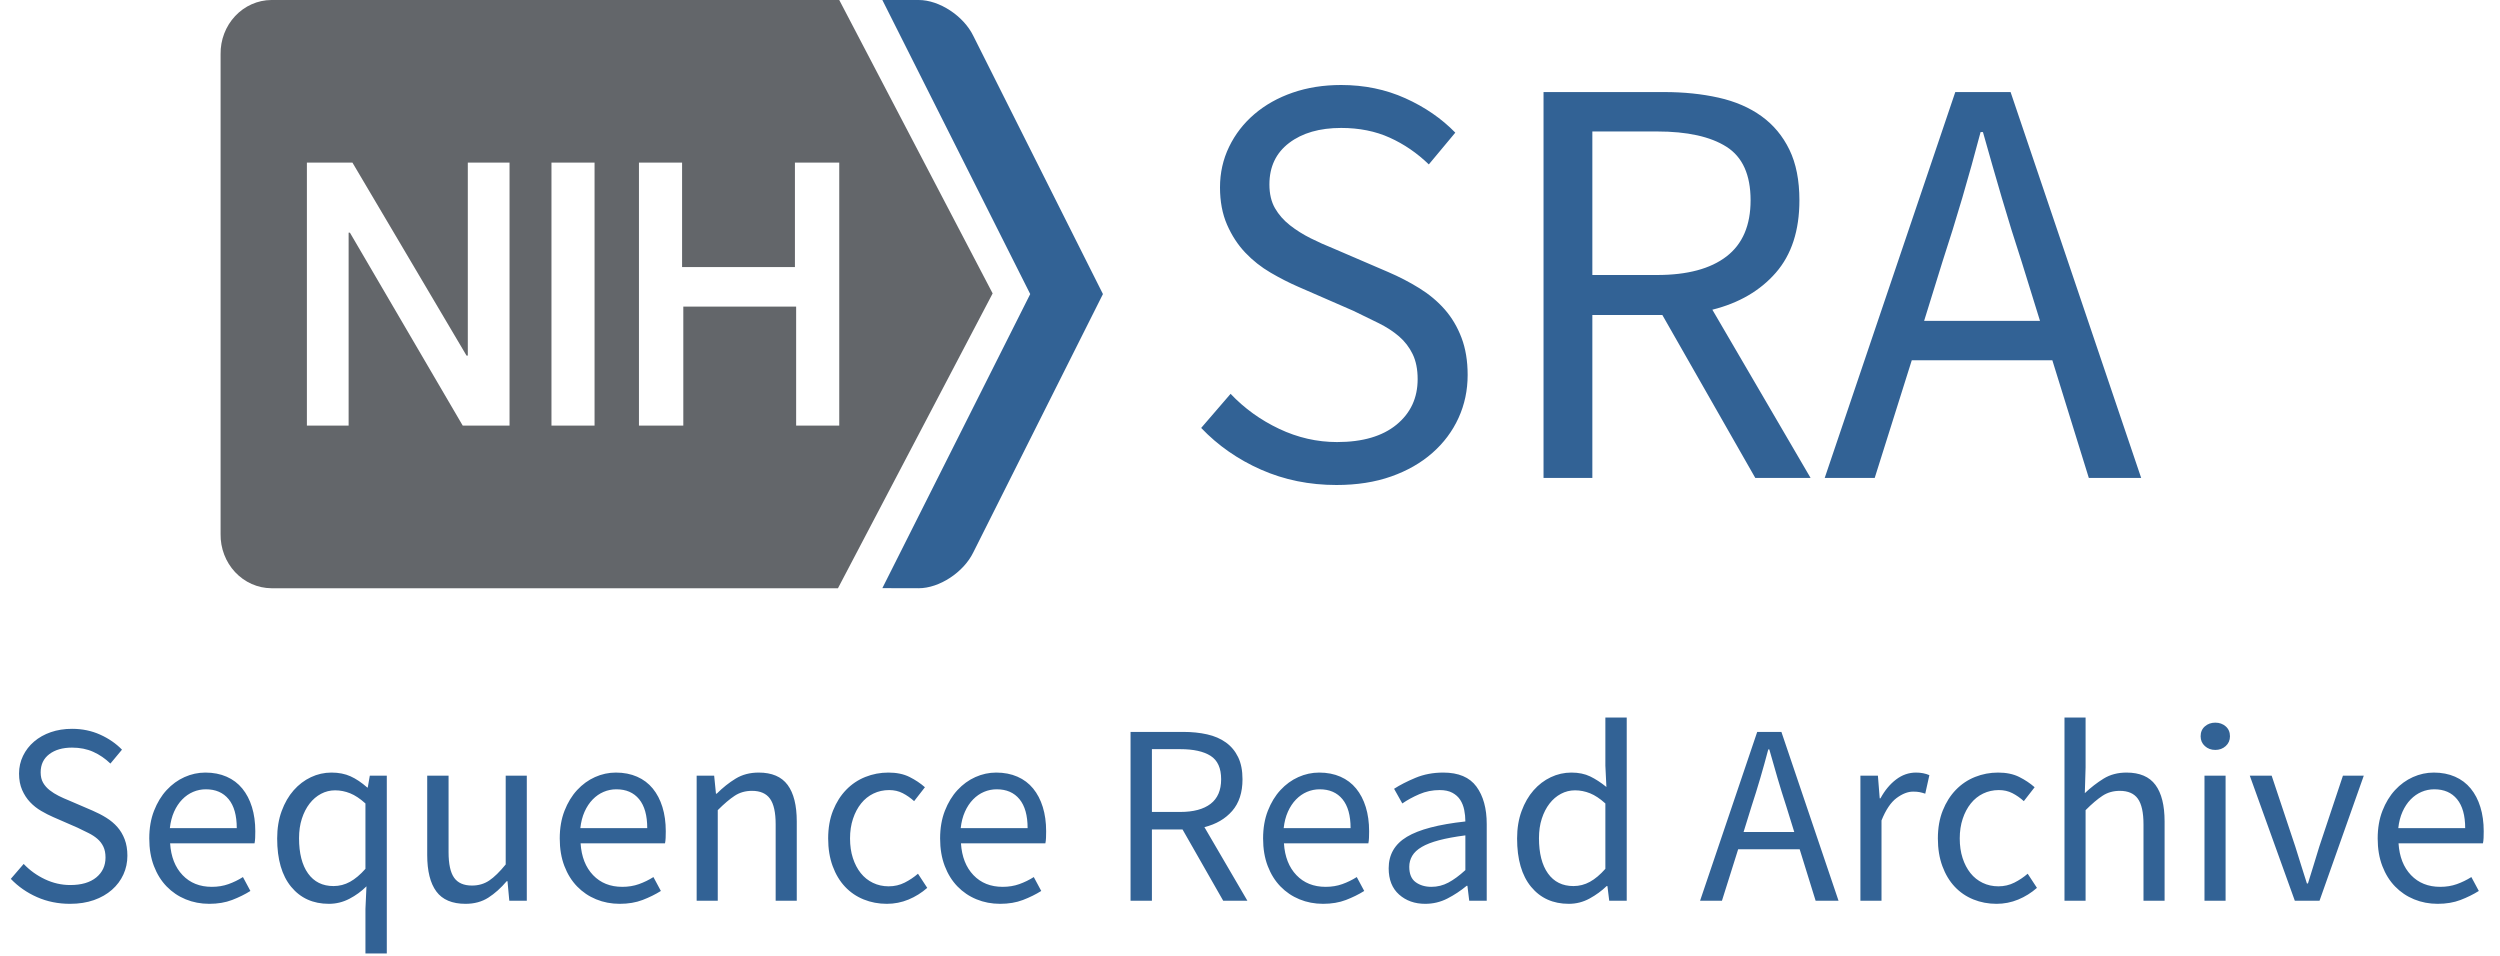 <?xml version="1.0" encoding="UTF-8"?>
<svg width="136px" height="52px" viewBox="0 0 136 52" version="1.1" xmlns="http://www.w3.org/2000/svg" xmlns:xlink="http://www.w3.org/1999/xlink">
    <!-- Generator: sketchtool 53.2 (72643) - https://sketchapp.com -->
    <title>B1890821-5786-47A0-AE66-90ED3619E2D8</title>
    <desc>Created with sketchtool.</desc>
    <g id="List-Resources" stroke="none" stroke-width="1" fill="none" fill-rule="evenodd">
        <g id="list-resources" transform="translate(-224, -485)" fill-rule="nonzero">
            <g id="sra-logo" transform="translate(214, 459)">
                <g id="sra" transform="translate(10, 21)">
                    <path d="M72.704,31.384 C71.232,31.384 69.867,31.107 68.608,30.552 C67.349,29.997 66.261,29.24 65.344,28.28 L66.944,26.424 C67.691,27.213 68.571,27.848 69.584,28.328 C70.597,28.808 71.648,29.048 72.736,29.048 C74.123,29.048 75.2,28.733 75.968,28.104 C76.736,27.475 77.12,26.648 77.12,25.624 C77.12,25.091 77.029,24.637 76.848,24.264 C76.667,23.891 76.421,23.571 76.112,23.304 C75.803,23.037 75.435,22.797 75.008,22.584 C74.581,22.371 74.123,22.147 73.632,21.912 L70.624,20.6 C70.133,20.387 69.632,20.131 69.12,19.832 C68.608,19.533 68.149,19.171 67.744,18.744 C67.339,18.317 67.008,17.811 66.752,17.224 C66.496,16.637 66.368,15.96 66.368,15.192 C66.368,14.403 66.533,13.667 66.864,12.984 C67.195,12.301 67.653,11.709 68.24,11.208 C68.827,10.707 69.52,10.317 70.32,10.04 C71.12,9.763 72,9.624 72.96,9.624 C74.219,9.624 75.381,9.864 76.448,10.344 C77.515,10.824 78.421,11.448 79.168,12.216 L77.728,13.944 C77.088,13.325 76.379,12.84 75.6,12.488 C74.821,12.136 73.941,11.96 72.96,11.96 C71.787,11.96 70.843,12.232 70.128,12.776 C69.413,13.32 69.056,14.072 69.056,15.032 C69.056,15.544 69.157,15.976 69.36,16.328 C69.563,16.68 69.835,16.989 70.176,17.256 C70.517,17.523 70.891,17.757 71.296,17.96 C71.701,18.163 72.117,18.349 72.544,18.52 L75.52,19.8 C76.117,20.056 76.683,20.349 77.216,20.68 C77.749,21.011 78.208,21.395 78.592,21.832 C78.976,22.269 79.28,22.781 79.504,23.368 C79.728,23.955 79.84,24.632 79.84,25.4 C79.84,26.232 79.675,27.011 79.344,27.736 C79.013,28.461 78.539,29.096 77.92,29.64 C77.301,30.184 76.555,30.611 75.68,30.92 C74.805,31.229 73.813,31.384 72.704,31.384 Z M83.968,31 L83.968,10.008 L90.528,10.008 C91.595,10.008 92.581,10.109 93.488,10.312 C94.395,10.515 95.173,10.851 95.824,11.32 C96.475,11.789 96.981,12.397 97.344,13.144 C97.707,13.891 97.888,14.808 97.888,15.896 C97.888,17.539 97.461,18.851 96.608,19.832 C95.755,20.813 94.603,21.485 93.152,21.848 L98.496,31 L95.488,31 L90.432,22.136 L86.624,22.136 L86.624,31 L83.968,31 Z M86.624,19.96 L90.144,19.96 C91.787,19.96 93.045,19.624 93.92,18.952 C94.795,18.28 95.232,17.261 95.232,15.896 C95.232,14.509 94.795,13.539 93.92,12.984 C93.045,12.429 91.787,12.152 90.144,12.152 L86.624,12.152 L86.624,19.96 Z M105.664,19.256 L104.672,22.456 L110.976,22.456 L109.984,19.256 C109.6,18.083 109.237,16.915 108.896,15.752 C108.555,14.589 108.213,13.4 107.872,12.184 L107.744,12.184 C107.424,13.4 107.093,14.589 106.752,15.752 C106.411,16.915 106.048,18.083 105.664,19.256 Z M99.264,31 L106.368,10.008 L109.376,10.008 L116.48,31 L113.632,31 L111.648,24.6 L104,24.6 L101.984,31 L99.264,31 Z" id="SRA" fill="#326295"></path>
                    <g id="nih" transform="translate(12, 5)">
                        <path d="M33.655,8.845 L33.655,23.152 L31.31,23.152 L31.31,16.68 L25.172,16.68 L25.172,23.152 L22.759,23.152 L22.759,8.845 L25.105,8.845 L25.105,14.527 L31.244,14.527 L31.244,8.845 L33.655,8.845 Z M20.344,23.152 L18,23.152 L18,8.845 L20.344,8.845 L20.344,23.152 Z M15.655,23.152 L13.172,23.152 L7.035,12.656 L6.965,12.656 L6.965,23.152 L4.695,23.152 L4.695,8.845 L7.172,8.845 L13.379,19.344 L13.449,19.344 L13.449,8.845 L15.719,8.845 L15.719,23.152 L15.655,23.152 Z M42,15.962 L33.655,0 L2.759,0 C2.018,0.006 1.309,0.321 0.791,0.875 C0.273,1.428 -0.012,2.175 0,2.948 L0,29.052 C-0.012,29.825 0.273,30.572 0.791,31.125 C1.309,31.679 2.018,31.994 2.759,32 L33.585,32 L42,15.962 Z" id="Shape" fill="#63666A"></path>
                        <path d="M36,31.995 L44.044,15.997 L36,0 L37.978,0 C39.099,0 40.418,0.865 40.945,1.946 L48,15.997 L40.945,30.054 C40.418,31.135 39.099,32 37.978,32 L36,31.995 Z" id="Path" fill="#326295"></path>
                    </g>
                    <path d="M3.808,54.168 C3.164,54.168 2.567,54.047 2.016,53.804 C1.465,53.561 0.989,53.23 0.588,52.81 L1.288,51.998 C1.615,52.343 2,52.621 2.443,52.831 C2.886,53.041 3.346,53.146 3.822,53.146 C4.429,53.146 4.9,53.008 5.236,52.733 C5.572,52.458 5.74,52.096 5.74,51.648 C5.74,51.415 5.7,51.216 5.621,51.053 C5.542,50.89 5.434,50.75 5.299,50.633 C5.164,50.516 5.003,50.411 4.816,50.318 C4.629,50.225 4.429,50.127 4.214,50.024 L2.898,49.45 C2.683,49.357 2.464,49.245 2.24,49.114 C2.016,48.983 1.815,48.825 1.638,48.638 C1.461,48.451 1.316,48.23 1.204,47.973 C1.092,47.716 1.036,47.42 1.036,47.084 C1.036,46.739 1.108,46.417 1.253,46.118 C1.398,45.819 1.598,45.56 1.855,45.341 C2.112,45.122 2.415,44.951 2.765,44.83 C3.115,44.709 3.5,44.648 3.92,44.648 C4.471,44.648 4.979,44.753 5.446,44.963 C5.913,45.173 6.309,45.446 6.636,45.782 L6.006,46.538 C5.726,46.267 5.416,46.055 5.075,45.901 C4.734,45.747 4.349,45.67 3.92,45.67 C3.407,45.67 2.994,45.789 2.681,46.027 C2.368,46.265 2.212,46.594 2.212,47.014 C2.212,47.238 2.256,47.427 2.345,47.581 C2.434,47.735 2.553,47.87 2.702,47.987 C2.851,48.104 3.015,48.206 3.192,48.295 C3.369,48.384 3.551,48.465 3.738,48.54 L5.04,49.1 C5.301,49.212 5.549,49.34 5.782,49.485 C6.015,49.63 6.216,49.798 6.384,49.989 C6.552,50.18 6.685,50.404 6.783,50.661 C6.881,50.918 6.93,51.214 6.93,51.55 C6.93,51.914 6.858,52.255 6.713,52.572 C6.568,52.889 6.361,53.167 6.09,53.405 C5.819,53.643 5.493,53.83 5.11,53.965 C4.727,54.1 4.293,54.168 3.808,54.168 Z M11.382,54.168 C10.925,54.168 10.498,54.086 10.101,53.923 C9.704,53.76 9.359,53.526 9.065,53.223 C8.771,52.92 8.54,52.549 8.372,52.11 C8.204,51.671 8.12,51.172 8.12,50.612 C8.12,50.052 8.206,49.55 8.379,49.107 C8.552,48.664 8.78,48.288 9.065,47.98 C9.35,47.672 9.674,47.436 10.038,47.273 C10.402,47.11 10.78,47.028 11.172,47.028 C11.601,47.028 11.986,47.103 12.327,47.252 C12.668,47.401 12.952,47.616 13.181,47.896 C13.41,48.176 13.585,48.512 13.706,48.904 C13.827,49.296 13.888,49.735 13.888,50.22 C13.888,50.341 13.886,50.46 13.881,50.577 C13.876,50.694 13.865,50.794 13.846,50.878 L9.254,50.878 C9.301,51.606 9.527,52.182 9.933,52.607 C10.339,53.032 10.869,53.244 11.522,53.244 C11.849,53.244 12.15,53.195 12.425,53.097 C12.7,52.999 12.964,52.871 13.216,52.712 L13.622,53.468 C13.323,53.655 12.992,53.818 12.628,53.958 C12.264,54.098 11.849,54.168 11.382,54.168 Z M9.24,50.052 L12.88,50.052 C12.88,49.361 12.733,48.836 12.439,48.477 C12.145,48.118 11.732,47.938 11.2,47.938 C10.957,47.938 10.726,47.985 10.507,48.078 C10.288,48.171 10.089,48.309 9.912,48.491 C9.735,48.673 9.588,48.895 9.471,49.156 C9.354,49.417 9.277,49.716 9.24,50.052 Z M19.88,56.87 L19.88,54.448 L19.936,53.216 C19.665,53.487 19.355,53.713 19.005,53.895 C18.655,54.077 18.284,54.168 17.892,54.168 C17.033,54.168 16.35,53.86 15.841,53.244 C15.332,52.628 15.078,51.751 15.078,50.612 C15.078,50.061 15.16,49.564 15.323,49.121 C15.486,48.678 15.703,48.302 15.974,47.994 C16.245,47.686 16.557,47.448 16.912,47.28 C17.267,47.112 17.64,47.028 18.032,47.028 C18.424,47.028 18.769,47.096 19.068,47.231 C19.367,47.366 19.67,47.569 19.978,47.84 L20.006,47.84 L20.118,47.196 L21.042,47.196 L21.042,56.87 L19.88,56.87 Z M18.144,53.202 C18.461,53.202 18.76,53.125 19.04,52.971 C19.32,52.817 19.6,52.581 19.88,52.264 L19.88,48.708 C19.591,48.447 19.313,48.262 19.047,48.155 C18.781,48.048 18.508,47.994 18.228,47.994 C17.957,47.994 17.703,48.057 17.465,48.183 C17.227,48.309 17.019,48.486 16.842,48.715 C16.665,48.944 16.525,49.217 16.422,49.534 C16.319,49.851 16.268,50.206 16.268,50.598 C16.268,51.419 16.431,52.059 16.758,52.516 C17.085,52.973 17.547,53.202 18.144,53.202 Z M25.326,54.168 C24.598,54.168 24.068,53.944 23.737,53.496 C23.406,53.048 23.24,52.385 23.24,51.508 L23.24,47.196 L24.402,47.196 L24.402,51.354 C24.402,51.998 24.502,52.462 24.703,52.747 C24.904,53.032 25.228,53.174 25.676,53.174 C26.031,53.174 26.343,53.083 26.614,52.901 C26.885,52.719 27.183,52.427 27.51,52.026 L27.51,47.196 L28.658,47.196 L28.658,54 L27.706,54 L27.608,52.936 L27.566,52.936 C27.249,53.309 26.915,53.608 26.565,53.832 C26.215,54.056 25.802,54.168 25.326,54.168 Z M33.712,54.168 C33.255,54.168 32.828,54.086 32.431,53.923 C32.034,53.76 31.689,53.526 31.395,53.223 C31.101,52.92 30.87,52.549 30.702,52.11 C30.534,51.671 30.45,51.172 30.45,50.612 C30.45,50.052 30.536,49.55 30.709,49.107 C30.882,48.664 31.11,48.288 31.395,47.98 C31.68,47.672 32.004,47.436 32.368,47.273 C32.732,47.11 33.11,47.028 33.502,47.028 C33.931,47.028 34.316,47.103 34.657,47.252 C34.998,47.401 35.282,47.616 35.511,47.896 C35.74,48.176 35.915,48.512 36.036,48.904 C36.157,49.296 36.218,49.735 36.218,50.22 C36.218,50.341 36.216,50.46 36.211,50.577 C36.206,50.694 36.195,50.794 36.176,50.878 L31.584,50.878 C31.631,51.606 31.857,52.182 32.263,52.607 C32.669,53.032 33.199,53.244 33.852,53.244 C34.179,53.244 34.48,53.195 34.755,53.097 C35.03,52.999 35.294,52.871 35.546,52.712 L35.952,53.468 C35.653,53.655 35.322,53.818 34.958,53.958 C34.594,54.098 34.179,54.168 33.712,54.168 Z M31.57,50.052 L35.21,50.052 C35.21,49.361 35.063,48.836 34.769,48.477 C34.475,48.118 34.062,47.938 33.53,47.938 C33.287,47.938 33.056,47.985 32.837,48.078 C32.618,48.171 32.419,48.309 32.242,48.491 C32.065,48.673 31.918,48.895 31.801,49.156 C31.684,49.417 31.607,49.716 31.57,50.052 Z M37.898,54 L37.898,47.196 L38.85,47.196 L38.948,48.176 L38.99,48.176 C39.317,47.849 39.66,47.576 40.019,47.357 C40.378,47.138 40.796,47.028 41.272,47.028 C41.991,47.028 42.516,47.252 42.847,47.7 C43.178,48.148 43.344,48.811 43.344,49.688 L43.344,54 L42.196,54 L42.196,49.842 C42.196,49.198 42.093,48.734 41.888,48.449 C41.683,48.164 41.356,48.022 40.908,48.022 C40.553,48.022 40.241,48.111 39.97,48.288 C39.699,48.465 39.391,48.727 39.046,49.072 L39.046,54 L37.898,54 Z M48.244,54.168 C47.796,54.168 47.376,54.089 46.984,53.93 C46.592,53.771 46.254,53.54 45.969,53.237 C45.684,52.934 45.46,52.56 45.297,52.117 C45.134,51.674 45.052,51.172 45.052,50.612 C45.052,50.043 45.141,49.536 45.318,49.093 C45.495,48.65 45.733,48.274 46.032,47.966 C46.331,47.658 46.678,47.425 47.075,47.266 C47.472,47.107 47.889,47.028 48.328,47.028 C48.776,47.028 49.159,47.107 49.476,47.266 C49.793,47.425 50.073,47.611 50.316,47.826 L49.728,48.582 C49.532,48.405 49.324,48.26 49.105,48.148 C48.886,48.036 48.641,47.98 48.37,47.98 C48.062,47.98 47.777,48.043 47.516,48.169 C47.255,48.295 47.031,48.475 46.844,48.708 C46.657,48.941 46.51,49.219 46.403,49.541 C46.296,49.863 46.242,50.22 46.242,50.612 C46.242,51.004 46.293,51.359 46.396,51.676 C46.499,51.993 46.641,52.266 46.823,52.495 C47.005,52.724 47.227,52.901 47.488,53.027 C47.749,53.153 48.034,53.216 48.342,53.216 C48.659,53.216 48.951,53.148 49.217,53.013 C49.483,52.878 49.723,52.717 49.938,52.53 L50.442,53.3 C50.134,53.571 49.793,53.783 49.42,53.937 C49.047,54.091 48.655,54.168 48.244,54.168 Z M54.404,54.168 C53.947,54.168 53.52,54.086 53.123,53.923 C52.726,53.76 52.381,53.526 52.087,53.223 C51.793,52.92 51.562,52.549 51.394,52.11 C51.226,51.671 51.142,51.172 51.142,50.612 C51.142,50.052 51.228,49.55 51.401,49.107 C51.574,48.664 51.802,48.288 52.087,47.98 C52.372,47.672 52.696,47.436 53.06,47.273 C53.424,47.11 53.802,47.028 54.194,47.028 C54.623,47.028 55.008,47.103 55.349,47.252 C55.69,47.401 55.974,47.616 56.203,47.896 C56.432,48.176 56.607,48.512 56.728,48.904 C56.849,49.296 56.91,49.735 56.91,50.22 C56.91,50.341 56.908,50.46 56.903,50.577 C56.898,50.694 56.887,50.794 56.868,50.878 L52.276,50.878 C52.323,51.606 52.549,52.182 52.955,52.607 C53.361,53.032 53.891,53.244 54.544,53.244 C54.871,53.244 55.172,53.195 55.447,53.097 C55.722,52.999 55.986,52.871 56.238,52.712 L56.644,53.468 C56.345,53.655 56.014,53.818 55.65,53.958 C55.286,54.098 54.871,54.168 54.404,54.168 Z M52.262,50.052 L55.902,50.052 C55.902,49.361 55.755,48.836 55.461,48.477 C55.167,48.118 54.754,47.938 54.222,47.938 C53.979,47.938 53.748,47.985 53.529,48.078 C53.31,48.171 53.111,48.309 52.934,48.491 C52.757,48.673 52.61,48.895 52.493,49.156 C52.376,49.417 52.299,49.716 52.262,50.052 Z M61.502,54 L61.502,44.816 L64.372,44.816 C64.839,44.816 65.27,44.86 65.667,44.949 C66.064,45.038 66.404,45.185 66.689,45.39 C66.974,45.595 67.195,45.861 67.354,46.188 C67.513,46.515 67.592,46.916 67.592,47.392 C67.592,48.111 67.405,48.685 67.032,49.114 C66.659,49.543 66.155,49.837 65.52,49.996 L67.858,54 L66.542,54 L64.33,50.122 L62.664,50.122 L62.664,54 L61.502,54 Z M62.664,49.17 L64.204,49.17 C64.923,49.17 65.473,49.023 65.856,48.729 C66.239,48.435 66.43,47.989 66.43,47.392 C66.43,46.785 66.239,46.361 65.856,46.118 C65.473,45.875 64.923,45.754 64.204,45.754 L62.664,45.754 L62.664,49.17 Z M71.974,54.168 C71.517,54.168 71.09,54.086 70.693,53.923 C70.296,53.76 69.951,53.526 69.657,53.223 C69.363,52.92 69.132,52.549 68.964,52.11 C68.796,51.671 68.712,51.172 68.712,50.612 C68.712,50.052 68.798,49.55 68.971,49.107 C69.144,48.664 69.372,48.288 69.657,47.98 C69.942,47.672 70.266,47.436 70.63,47.273 C70.994,47.11 71.372,47.028 71.764,47.028 C72.193,47.028 72.578,47.103 72.919,47.252 C73.26,47.401 73.544,47.616 73.773,47.896 C74.002,48.176 74.177,48.512 74.298,48.904 C74.419,49.296 74.48,49.735 74.48,50.22 C74.48,50.341 74.478,50.46 74.473,50.577 C74.468,50.694 74.457,50.794 74.438,50.878 L69.846,50.878 C69.893,51.606 70.119,52.182 70.525,52.607 C70.931,53.032 71.461,53.244 72.114,53.244 C72.441,53.244 72.742,53.195 73.017,53.097 C73.292,52.999 73.556,52.871 73.808,52.712 L74.214,53.468 C73.915,53.655 73.584,53.818 73.22,53.958 C72.856,54.098 72.441,54.168 71.974,54.168 Z M69.832,50.052 L73.472,50.052 C73.472,49.361 73.325,48.836 73.031,48.477 C72.737,48.118 72.324,47.938 71.792,47.938 C71.549,47.938 71.318,47.985 71.099,48.078 C70.88,48.171 70.681,48.309 70.504,48.491 C70.327,48.673 70.18,48.895 70.063,49.156 C69.946,49.417 69.869,49.716 69.832,50.052 Z M77.532,54.168 C76.963,54.168 76.489,54 76.111,53.664 C75.733,53.328 75.544,52.852 75.544,52.236 C75.544,51.489 75.875,50.918 76.538,50.521 C77.201,50.124 78.26,49.847 79.716,49.688 C79.716,49.473 79.695,49.263 79.653,49.058 C79.611,48.853 79.539,48.671 79.436,48.512 C79.333,48.353 79.191,48.225 79.009,48.127 C78.827,48.029 78.596,47.98 78.316,47.98 C77.924,47.98 77.555,48.055 77.21,48.204 C76.865,48.353 76.557,48.521 76.286,48.708 L75.838,47.91 C76.155,47.705 76.543,47.506 77,47.315 C77.457,47.124 77.961,47.028 78.512,47.028 C79.343,47.028 79.945,47.282 80.318,47.791 C80.691,48.3 80.878,48.979 80.878,49.828 L80.878,54 L79.926,54 L79.828,53.188 L79.786,53.188 C79.459,53.459 79.109,53.69 78.736,53.881 C78.363,54.072 77.961,54.168 77.532,54.168 Z M77.868,53.244 C78.195,53.244 78.503,53.167 78.792,53.013 C79.081,52.859 79.389,52.633 79.716,52.334 L79.716,50.444 C79.147,50.519 78.668,50.607 78.281,50.71 C77.894,50.813 77.581,50.934 77.343,51.074 C77.105,51.214 76.932,51.375 76.825,51.557 C76.718,51.739 76.664,51.937 76.664,52.152 C76.664,52.544 76.781,52.824 77.014,52.992 C77.247,53.16 77.532,53.244 77.868,53.244 Z M85.344,54.168 C84.485,54.168 83.802,53.86 83.293,53.244 C82.784,52.628 82.53,51.751 82.53,50.612 C82.53,50.061 82.612,49.564 82.775,49.121 C82.938,48.678 83.155,48.302 83.426,47.994 C83.697,47.686 84.009,47.448 84.364,47.28 C84.719,47.112 85.092,47.028 85.484,47.028 C85.876,47.028 86.217,47.098 86.506,47.238 C86.795,47.378 87.089,47.569 87.388,47.812 L87.332,46.65 L87.332,44.032 L88.494,44.032 L88.494,54 L87.542,54 L87.444,53.202 L87.402,53.202 C87.131,53.463 86.821,53.69 86.471,53.881 C86.121,54.072 85.745,54.168 85.344,54.168 Z M85.596,53.202 C85.913,53.202 86.212,53.125 86.492,52.971 C86.772,52.817 87.052,52.581 87.332,52.264 L87.332,48.708 C87.043,48.447 86.765,48.262 86.499,48.155 C86.233,48.048 85.96,47.994 85.68,47.994 C85.409,47.994 85.155,48.057 84.917,48.183 C84.679,48.309 84.471,48.486 84.294,48.715 C84.117,48.944 83.977,49.217 83.874,49.534 C83.771,49.851 83.72,50.206 83.72,50.598 C83.72,51.419 83.883,52.059 84.21,52.516 C84.537,52.973 84.999,53.202 85.596,53.202 Z M95.284,48.862 L94.85,50.262 L97.608,50.262 L97.174,48.862 C97.006,48.349 96.847,47.838 96.698,47.329 C96.549,46.82 96.399,46.3 96.25,45.768 L96.194,45.768 C96.054,46.3 95.909,46.82 95.76,47.329 C95.611,47.838 95.452,48.349 95.284,48.862 Z M92.484,54 L95.592,44.816 L96.908,44.816 L100.016,54 L98.77,54 L97.902,51.2 L94.556,51.2 L93.674,54 L92.484,54 Z M101.206,54 L101.206,47.196 L102.158,47.196 L102.256,48.428 L102.298,48.428 C102.531,47.999 102.814,47.658 103.145,47.406 C103.476,47.154 103.838,47.028 104.23,47.028 C104.501,47.028 104.743,47.075 104.958,47.168 L104.734,48.176 C104.622,48.139 104.519,48.111 104.426,48.092 C104.333,48.073 104.216,48.064 104.076,48.064 C103.787,48.064 103.486,48.181 103.173,48.414 C102.86,48.647 102.587,49.053 102.354,49.632 L102.354,54 L101.206,54 Z M108.612,54.168 C108.164,54.168 107.744,54.089 107.352,53.93 C106.96,53.771 106.622,53.54 106.337,53.237 C106.052,52.934 105.828,52.56 105.665,52.117 C105.502,51.674 105.42,51.172 105.42,50.612 C105.42,50.043 105.509,49.536 105.686,49.093 C105.863,48.65 106.101,48.274 106.4,47.966 C106.699,47.658 107.046,47.425 107.443,47.266 C107.84,47.107 108.257,47.028 108.696,47.028 C109.144,47.028 109.527,47.107 109.844,47.266 C110.161,47.425 110.441,47.611 110.684,47.826 L110.096,48.582 C109.9,48.405 109.692,48.26 109.473,48.148 C109.254,48.036 109.009,47.98 108.738,47.98 C108.43,47.98 108.145,48.043 107.884,48.169 C107.623,48.295 107.399,48.475 107.212,48.708 C107.025,48.941 106.878,49.219 106.771,49.541 C106.664,49.863 106.61,50.22 106.61,50.612 C106.61,51.004 106.661,51.359 106.764,51.676 C106.867,51.993 107.009,52.266 107.191,52.495 C107.373,52.724 107.595,52.901 107.856,53.027 C108.117,53.153 108.402,53.216 108.71,53.216 C109.027,53.216 109.319,53.148 109.585,53.013 C109.851,52.878 110.091,52.717 110.306,52.53 L110.81,53.3 C110.502,53.571 110.161,53.783 109.788,53.937 C109.415,54.091 109.023,54.168 108.612,54.168 Z M112.308,54 L112.308,44.032 L113.456,44.032 L113.456,46.748 L113.414,48.148 C113.741,47.84 114.081,47.576 114.436,47.357 C114.791,47.138 115.206,47.028 115.682,47.028 C116.401,47.028 116.926,47.252 117.257,47.7 C117.588,48.148 117.754,48.811 117.754,49.688 L117.754,54 L116.606,54 L116.606,49.842 C116.606,49.198 116.503,48.734 116.298,48.449 C116.093,48.164 115.766,48.022 115.318,48.022 C114.963,48.022 114.651,48.111 114.38,48.288 C114.109,48.465 113.801,48.727 113.456,49.072 L113.456,54 L112.308,54 Z M119.924,54 L119.924,47.196 L121.072,47.196 L121.072,54 L119.924,54 Z M120.512,45.796 C120.288,45.796 120.099,45.726 119.945,45.586 C119.791,45.446 119.714,45.269 119.714,45.054 C119.714,44.83 119.791,44.65 119.945,44.515 C120.099,44.38 120.288,44.312 120.512,44.312 C120.736,44.312 120.925,44.38 121.079,44.515 C121.233,44.65 121.31,44.83 121.31,45.054 C121.31,45.269 121.233,45.446 121.079,45.586 C120.925,45.726 120.736,45.796 120.512,45.796 Z M124.838,54 L122.388,47.196 L123.578,47.196 L124.866,51.06 C124.969,51.396 125.074,51.732 125.181,52.068 C125.288,52.404 125.393,52.735 125.496,53.062 L125.552,53.062 C125.655,52.735 125.757,52.404 125.86,52.068 L126.168,51.06 L127.456,47.196 L128.59,47.196 L126.182,54 L124.838,54 Z M132.608,54.168 C132.151,54.168 131.724,54.086 131.327,53.923 C130.93,53.76 130.585,53.526 130.291,53.223 C129.997,52.92 129.766,52.549 129.598,52.11 C129.43,51.671 129.346,51.172 129.346,50.612 C129.346,50.052 129.432,49.55 129.605,49.107 C129.778,48.664 130.006,48.288 130.291,47.98 C130.576,47.672 130.9,47.436 131.264,47.273 C131.628,47.11 132.006,47.028 132.398,47.028 C132.827,47.028 133.212,47.103 133.553,47.252 C133.894,47.401 134.178,47.616 134.407,47.896 C134.636,48.176 134.811,48.512 134.932,48.904 C135.053,49.296 135.114,49.735 135.114,50.22 C135.114,50.341 135.112,50.46 135.107,50.577 C135.102,50.694 135.091,50.794 135.072,50.878 L130.48,50.878 C130.527,51.606 130.753,52.182 131.159,52.607 C131.565,53.032 132.095,53.244 132.748,53.244 C133.075,53.244 133.376,53.195 133.651,53.097 C133.926,52.999 134.19,52.871 134.442,52.712 L134.848,53.468 C134.549,53.655 134.218,53.818 133.854,53.958 C133.49,54.098 133.075,54.168 132.608,54.168 Z M130.466,50.052 L134.106,50.052 C134.106,49.361 133.959,48.836 133.665,48.477 C133.371,48.118 132.958,47.938 132.426,47.938 C132.183,47.938 131.952,47.985 131.733,48.078 C131.514,48.171 131.315,48.309 131.138,48.491 C130.961,48.673 130.814,48.895 130.697,49.156 C130.58,49.417 130.503,49.716 130.466,50.052 Z" id="SequenceReadArchive" fill="#326295"></path>
                </g>
            </g>
        </g>
    </g>
</svg>